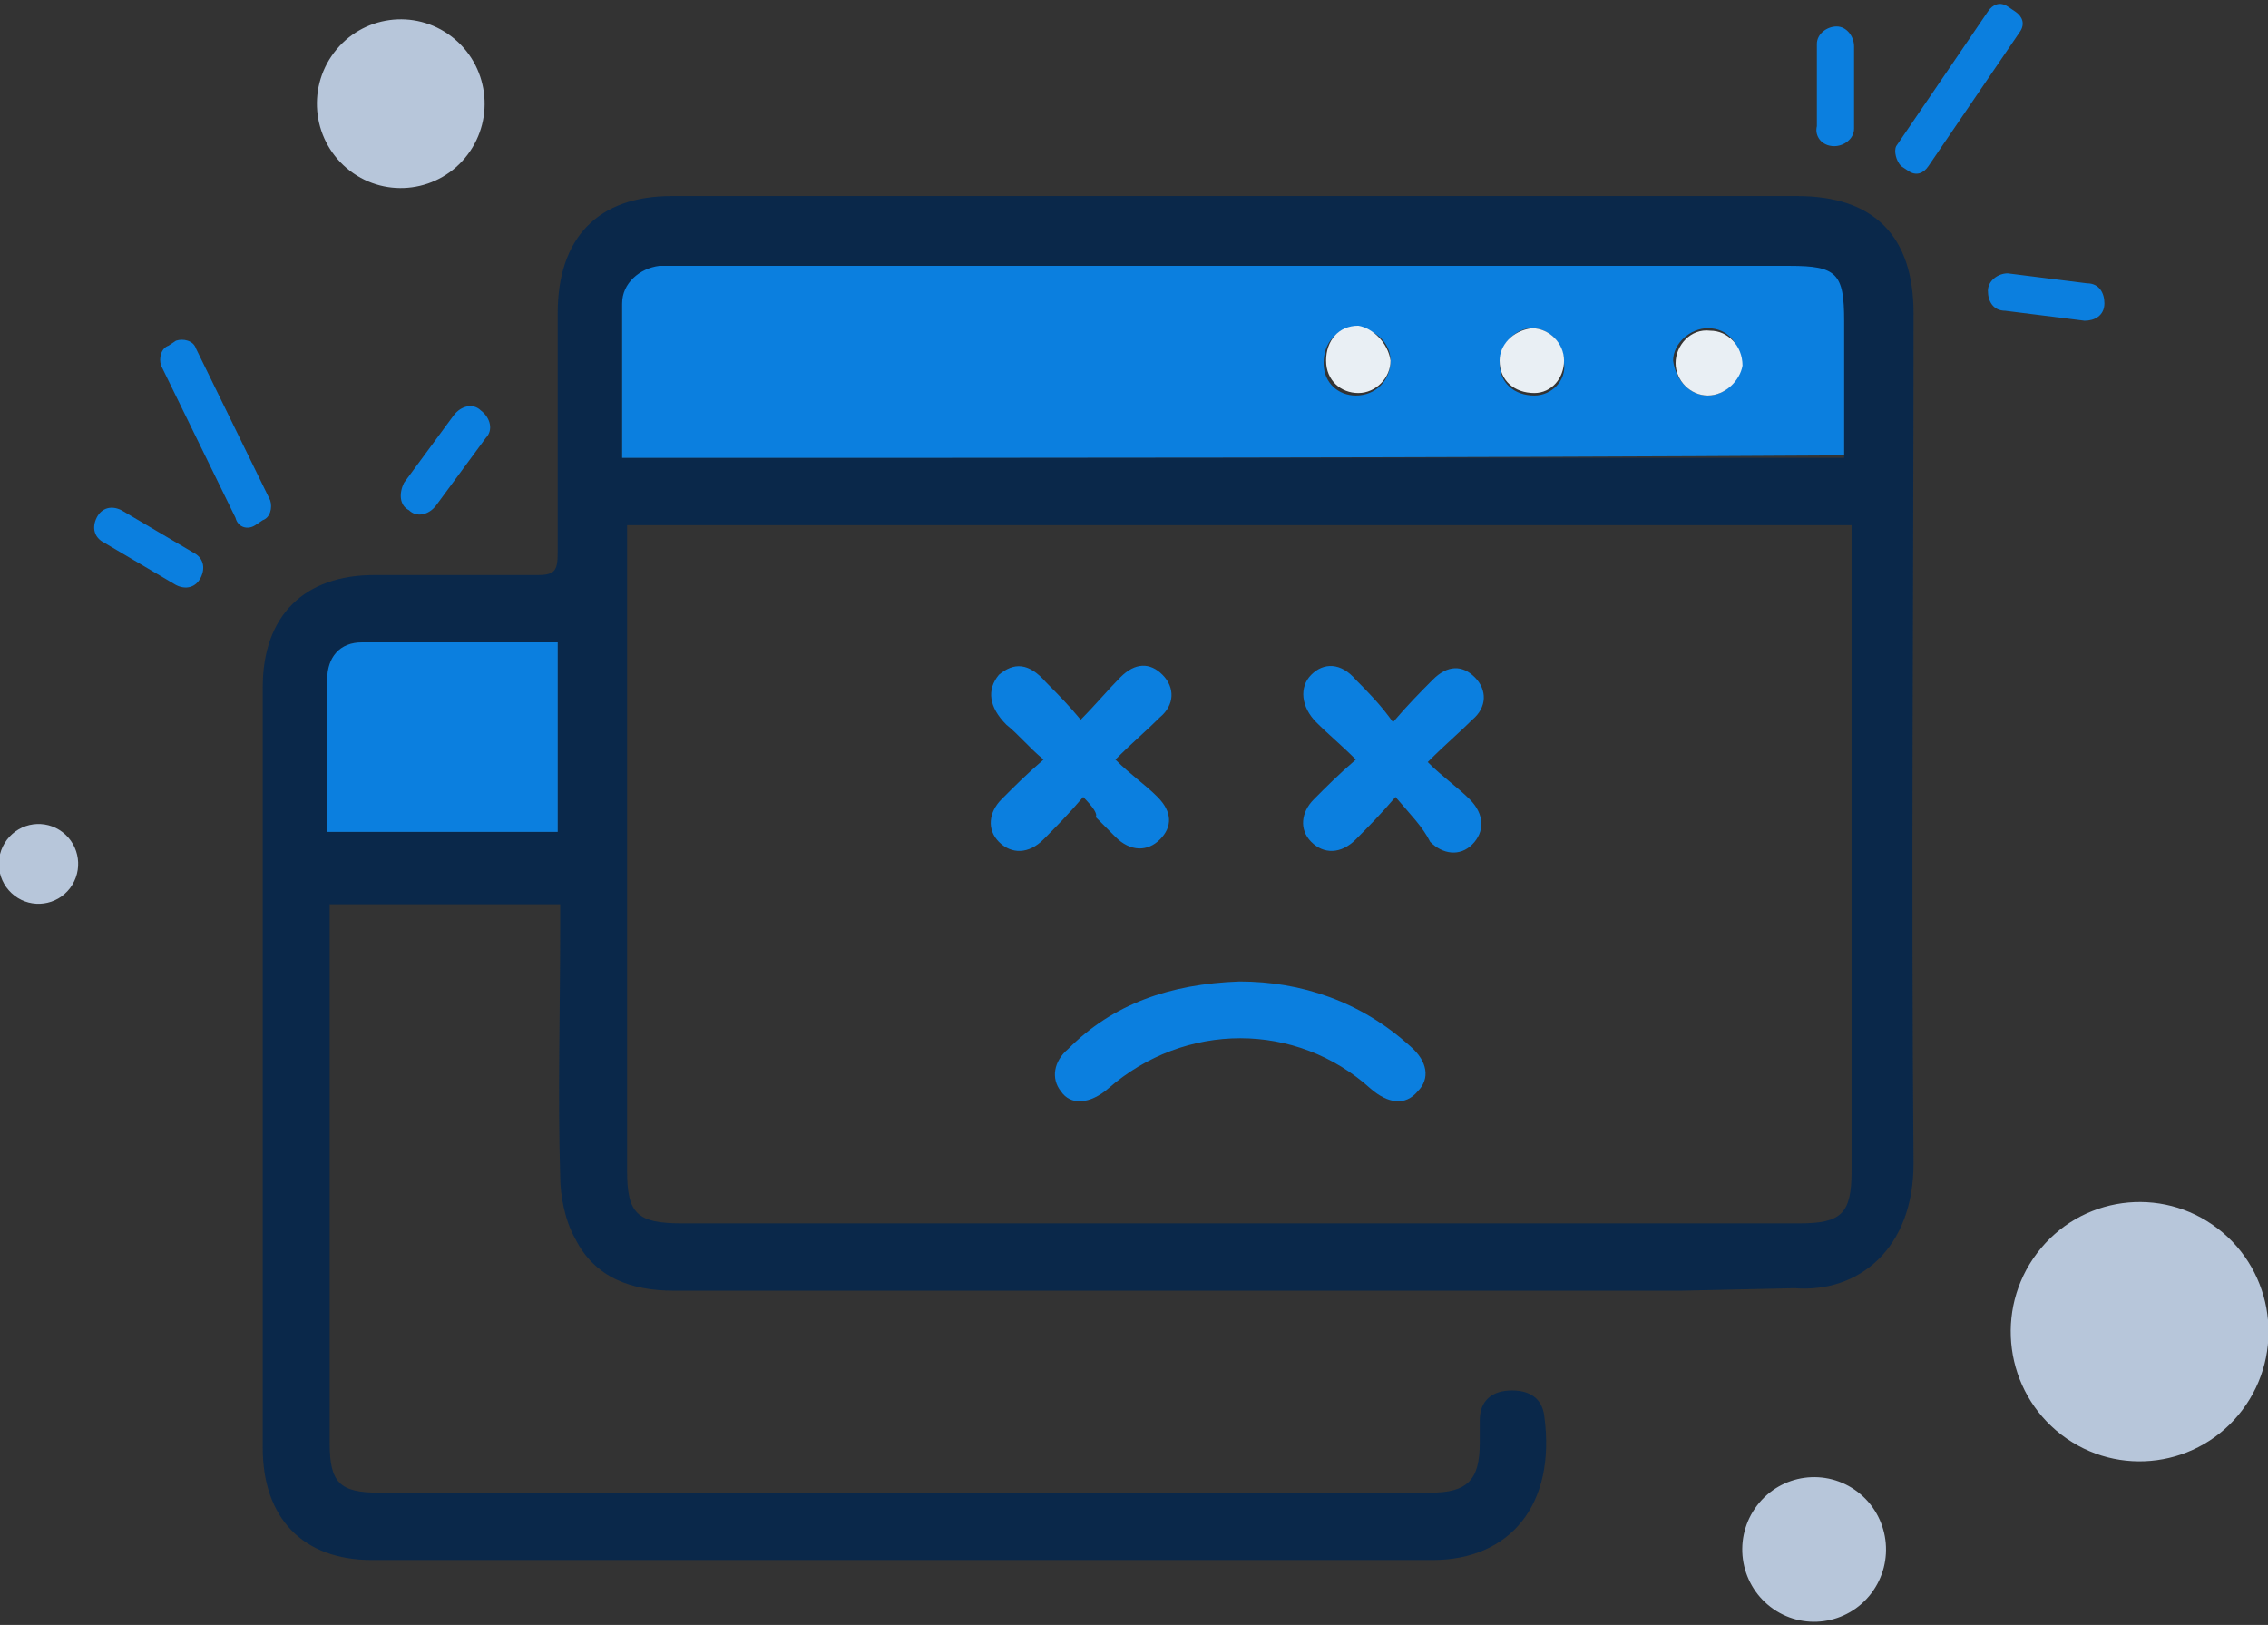 <svg width="342" height="245" viewBox="0 0 342 245" fill="none" xmlns="http://www.w3.org/2000/svg">
<rect x="0" y="0" width="342" height="245" fill="#333333" stroke="none"/>
<g clip-path="url(#clip0_1304_31154)">
<path d="M338.109 212.623C344.61 204.031 342.955 191.764 334.412 185.226C325.87 178.687 313.675 180.352 307.175 188.944C300.674 197.536 302.329 209.803 310.872 216.341C319.414 222.88 331.609 221.215 338.109 212.623Z" fill="#B7C6DA"/>
<path d="M282.187 240.222C285.813 235.431 284.89 228.59 280.126 224.943C275.362 221.296 268.561 222.225 264.935 227.017C261.31 231.809 262.233 238.65 266.997 242.296C271.761 245.943 278.562 245.014 282.187 240.222Z" fill="#B7C6DA"/>
<path d="M10.568 133.896C12.568 131.252 12.059 127.478 9.43 125.466C6.802 123.454 3.05 123.967 1.049 126.61C-0.951 129.254 -0.442 133.028 2.187 135.04C4.815 137.052 8.568 136.54 10.568 133.896Z" fill="#B7C6DA"/>
<path d="M186.885 147.985C196.229 147.985 205.199 150.993 212.675 157.76C215.291 160.016 215.665 162.648 213.796 164.528C211.927 166.783 209.311 166.408 206.695 164.152C195.481 154.001 178.662 154.001 167.075 164.152C164.458 166.408 161.468 166.783 159.973 164.528C158.478 162.648 158.852 160.016 161.095 158.136C167.822 151.369 176.419 148.361 186.885 147.985Z" fill="#0B7FDF"/>
<path d="M210.433 120.164C208.19 122.796 206.321 124.675 204.453 126.555C202.21 128.811 199.594 128.811 197.725 126.931C195.856 125.051 196.23 122.42 198.099 120.54C199.967 118.66 201.836 116.78 204.453 114.524C202.21 112.269 200.341 110.765 198.472 108.885C196.23 106.629 195.856 103.622 197.725 101.742C199.594 99.862 202.21 99.862 204.453 102.494C206.321 104.373 208.19 106.253 210.059 108.885C212.302 106.253 214.171 104.373 216.04 102.494C218.282 100.238 220.525 100.238 222.394 102.118C224.262 103.998 224.262 106.629 222.02 108.509C220.151 110.389 217.908 112.269 215.292 114.9C217.535 117.156 219.777 118.66 221.646 120.54C223.889 122.796 223.889 125.427 222.02 127.307C220.151 129.187 217.535 128.811 215.666 126.931C214.544 124.675 212.676 122.796 210.433 120.164Z" fill="#0B7FDF"/>
<path d="M163.337 120.164C161.095 122.796 159.226 124.676 157.357 126.556C155.114 128.811 152.498 128.811 150.629 126.932C148.76 125.052 149.134 122.42 151.003 120.54C152.872 118.66 154.741 116.781 157.357 114.525C155.114 112.645 153.619 110.765 151.75 109.261C149.134 106.63 148.76 103.998 150.629 101.742C152.872 99.862 155.114 99.862 157.731 102.87C159.6 104.75 161.095 106.254 162.963 108.509C165.206 106.254 167.075 103.998 168.944 102.118C171.186 99.862 173.429 99.862 175.298 101.742C177.167 103.622 177.167 106.254 174.924 108.133C173.055 110.013 170.813 111.893 168.196 114.525C170.439 116.781 172.682 118.284 174.55 120.164C176.793 122.42 176.793 124.676 174.924 126.556C173.055 128.435 170.439 128.435 168.196 126.18C167.075 125.052 166.327 124.3 165.206 123.172C165.58 122.796 164.832 121.668 163.337 120.164Z" fill="#0B7FDF"/>
<path d="M38.498 79.185L39.619 78.433C40.74 78.057 41.114 76.553 40.74 75.425L29.527 52.492C29.154 51.364 27.658 50.988 26.537 51.364L25.416 52.116C24.294 52.492 23.921 53.995 24.294 55.123L35.508 78.057C35.881 79.561 37.376 79.937 38.498 79.185Z" fill="#0B7FDF"/>
<path d="M30.275 87.08C31.023 85.576 30.649 84.072 29.154 83.32L18.315 76.929C16.82 76.177 15.324 76.553 14.577 78.057C13.829 79.56 14.203 81.064 15.698 81.816L26.538 88.208C28.033 88.96 29.528 88.584 30.275 87.08Z" fill="#0B7FDF"/>
<path d="M61.672 76.929C62.794 78.057 64.662 77.681 65.784 76.177L73.259 66.026C74.38 64.898 74.007 63.018 72.511 61.89C71.39 60.762 69.521 61.138 68.4 62.642L60.925 72.793C60.177 74.297 60.177 76.177 61.672 76.929Z" fill="#0B7FDF"/>
<path d="M286.681 25.046L287.803 25.797C288.924 26.549 290.045 26.174 290.793 25.046L304.622 4.744C305.37 3.616 304.996 2.488 303.875 1.736L302.753 0.984C301.632 0.232 300.511 0.608 299.763 1.736L285.934 22.038C285.56 22.79 285.934 24.294 286.681 25.046Z" fill="#0B7FDF"/>
<path d="M276.59 22.038C278.085 22.038 279.581 20.91 279.581 19.407V7C279.581 5.496 278.459 3.992 276.964 3.992C275.469 3.992 273.974 5.12 273.974 6.624V19.031C273.6 20.535 274.721 22.038 276.59 22.038Z" fill="#0B7FDF"/>
<path d="M299.764 43.845C299.764 45.349 300.511 46.852 302.38 46.852L314.341 48.356C315.836 48.356 317.331 47.604 317.331 45.724C317.331 44.221 316.583 42.717 314.714 42.717L302.754 41.213C301.259 41.213 299.764 42.341 299.764 43.845Z" fill="#0B7FDF"/>
<path d="M253.416 194.605C202.957 194.605 152.124 194.605 101.665 194.605C95.311 194.605 89.704 192.726 86.714 186.71C85.219 184.078 84.472 180.319 84.472 177.311C84.098 164.904 84.472 152.498 84.472 140.091C84.472 138.963 84.472 137.835 84.472 136.331C72.885 136.331 61.298 136.331 49.711 136.331C49.711 137.459 49.711 138.587 49.711 139.715C49.711 165.656 49.711 191.598 49.711 217.539C49.711 223.555 51.206 225.058 57.186 225.058C109.888 225.058 162.963 225.058 215.665 225.058C221.272 225.058 223.14 223.179 223.14 217.539C223.14 216.411 223.14 215.283 223.14 214.155C223.14 211.148 225.009 209.644 227.999 209.644C230.616 209.644 232.485 210.772 232.858 213.404C234.727 226.938 227.626 235.209 216.039 235.209C162.59 235.209 109.514 235.209 56.065 235.209C45.599 235.209 39.619 228.818 39.619 218.291C39.619 179.943 39.619 141.971 39.619 103.622C39.619 92.719 45.973 86.704 56.439 86.704C64.662 86.704 72.885 86.704 81.108 86.704C83.724 86.704 84.098 85.952 84.098 83.32C84.098 71.29 84.098 59.259 84.098 47.228C84.098 35.949 90.078 29.558 101.291 29.558C157.731 29.558 214.17 29.558 270.983 29.558C282.57 29.558 288.55 35.573 288.55 47.228C288.55 90.088 288.176 132.571 288.55 175.431C288.55 188.214 280.327 194.981 270.609 194.229L253.416 194.605ZM94.563 79.185C94.563 80.689 94.563 81.817 94.563 82.944C94.563 114.149 94.563 145.354 94.563 176.559C94.563 182.951 96.058 184.454 102.786 184.454C158.852 184.454 215.291 184.454 271.357 184.454C277.711 184.454 279.206 182.951 279.206 176.559C279.206 145.354 279.206 113.773 279.206 82.568C279.206 81.441 279.206 80.313 279.206 79.185C217.534 79.185 156.236 79.185 94.563 79.185ZM93.816 69.034C155.488 69.034 216.786 69.034 278.085 69.034C278.085 62.266 278.085 55.499 278.085 48.732C278.085 41.588 276.59 40.461 269.862 40.461C214.17 40.461 158.104 40.461 102.413 40.461C101.291 40.461 100.544 40.461 99.422 40.461C96.432 40.837 93.816 43.092 93.816 46.1C93.816 53.243 93.816 61.139 93.816 69.034ZM84.098 96.855C74.006 96.855 64.288 96.855 54.57 96.855C51.206 96.855 49.337 99.111 49.337 102.494C49.337 107.382 49.337 111.894 49.337 116.781C49.337 119.789 49.337 122.796 49.337 125.428C61.298 125.428 72.511 125.428 84.098 125.428C84.098 116.029 84.098 106.63 84.098 96.855Z" fill="#0A284A"/>
<path d="M93.816 69.034C93.816 61.139 93.816 53.62 93.816 45.724C93.816 42.717 96.433 40.461 99.423 40.085C100.544 40.085 101.292 40.085 102.413 40.085C158.105 40.085 214.17 40.085 269.862 40.085C276.964 40.085 278.085 41.213 278.085 48.356C278.085 55.123 278.085 61.891 278.085 68.658C216.787 69.034 155.489 69.034 93.816 69.034ZM209.685 54.372C209.685 51.74 207.443 49.484 204.452 49.484C201.462 49.484 199.593 51.74 199.593 54.748C199.593 57.755 201.836 59.635 204.452 59.635C207.443 59.635 209.685 57.379 209.685 54.372ZM230.99 49.484C228.374 49.484 226.131 52.116 226.131 54.748C226.131 57.755 228.374 59.635 231.364 59.635C233.98 59.635 236.223 57.379 235.849 54.748C235.849 51.74 233.607 49.484 230.99 49.484ZM257.528 59.635C260.144 59.635 262.387 57.379 262.387 54.748C262.387 51.74 260.518 49.484 257.528 49.484C254.911 49.484 252.295 51.74 252.295 54.372C252.669 57.379 254.911 59.635 257.528 59.635Z" fill="#0B7FDF"/>
<path d="M84.099 96.856C84.099 106.631 84.099 116.03 84.099 125.429C72.512 125.429 61.298 125.429 49.338 125.429C49.338 122.421 49.338 119.789 49.338 116.782C49.338 111.894 49.338 107.382 49.338 102.495C49.338 99.111 51.207 96.856 54.571 96.856C64.662 96.856 74.007 96.856 84.099 96.856Z" fill="#0B7FDF"/>
<path d="M209.685 54.371C209.685 57.003 207.442 59.258 204.826 59.258C202.209 59.258 199.967 57.379 199.967 54.371C199.967 51.363 201.836 49.107 204.826 49.107C207.068 49.483 209.311 51.739 209.685 54.371Z" fill="#E9EFF4"/>
<path d="M230.99 49.483C233.606 49.483 235.849 51.739 235.849 54.371C235.849 57.003 233.98 59.258 231.364 59.258C228.373 59.258 226.131 57.379 226.131 54.371C226.131 52.115 228 49.859 230.99 49.483Z" fill="#E9EFF4"/>
<path d="M257.527 59.634C254.911 59.634 252.668 57.379 252.668 54.747C252.668 52.115 254.911 49.483 257.901 49.859C260.517 49.859 262.76 52.115 262.76 55.123C262.386 57.379 260.143 59.634 257.527 59.634Z" fill="#E9EFF4"/>
<path d="M70.498 23.337C74.727 17.746 73.65 9.765 68.092 5.511C62.535 1.257 54.6 2.34 50.371 7.93C46.142 13.521 47.218 21.502 52.776 25.756C58.334 30.01 66.268 28.927 70.498 23.337Z" fill="#B7C6DA"/>
</g>
<defs>
<clipPath id="clip0_1304_31154">
<rect width="342" height="244" fill="white" transform="translate(0 0.608)"/>
</clipPath>
</defs>
</svg>
